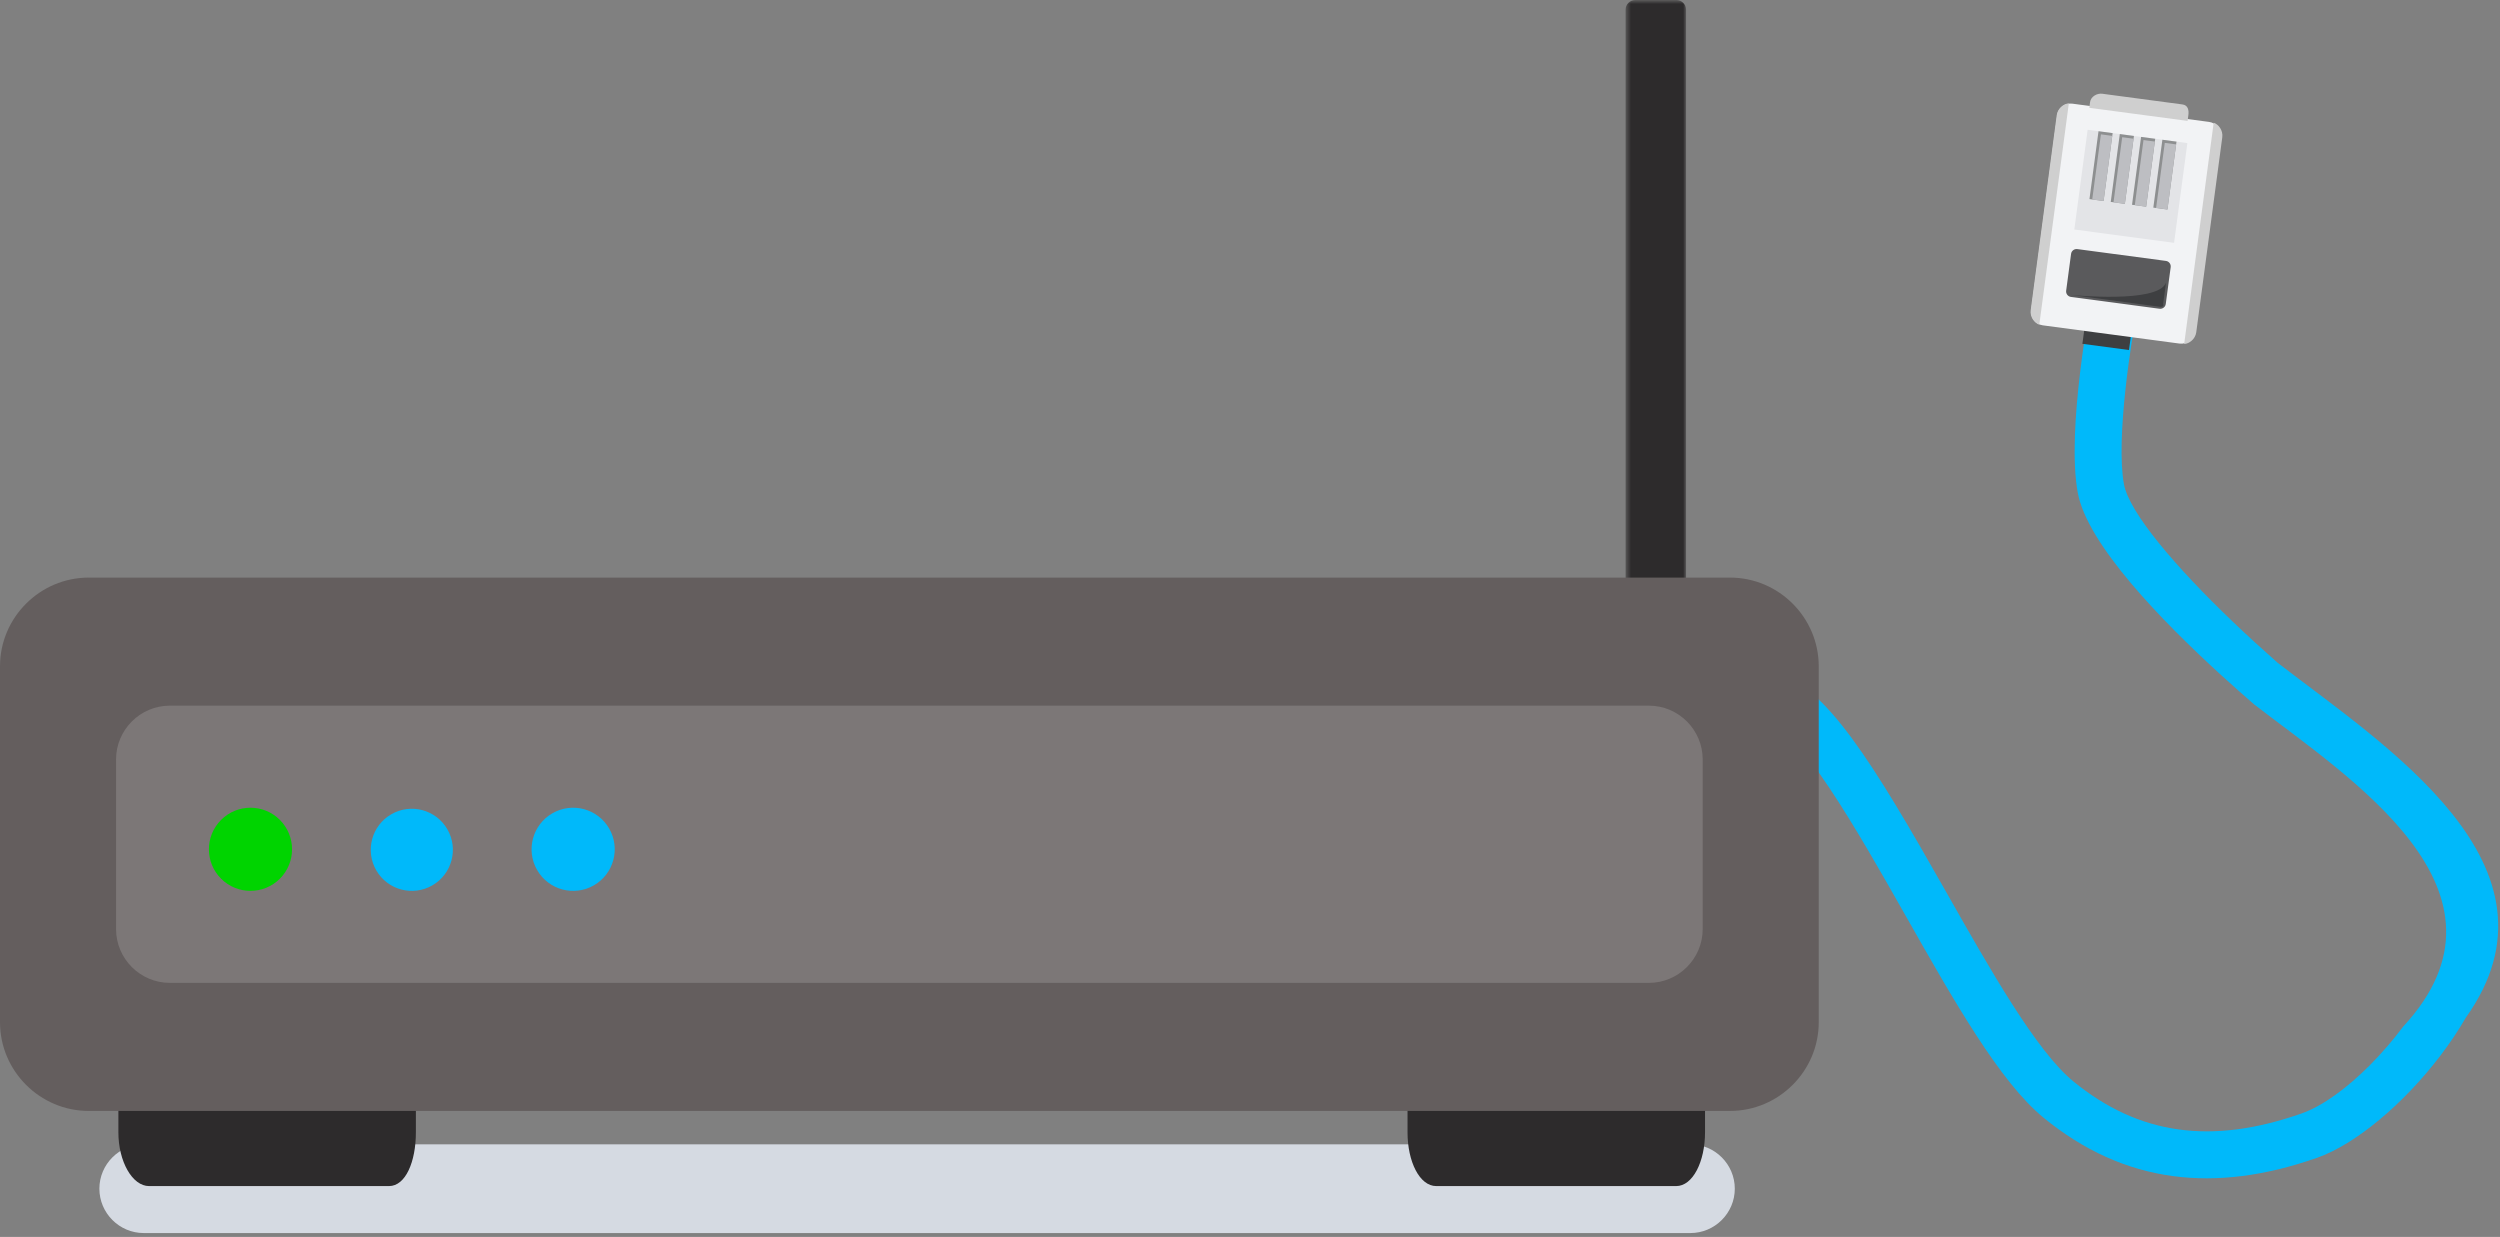 <?xml version="1.0" encoding="UTF-8"?>
<svg width="479px" height="237px" viewBox="0 0 479 237" version="1.1" xmlns="http://www.w3.org/2000/svg" xmlns:xlink="http://www.w3.org/1999/xlink">
    <rect x="0" y="0" width="479" height="237" fill="#808080" stroke="none"/>
    <!-- Generator: Sketch 46.2 (44496) - http://www.bohemiancoding.com/sketch -->
    <title>Page 1</title>
    <desc>Created with Sketch.</desc>
    <defs>
        <polygon id="path-1" points="0.464 0.747 12.047 0.747 12.047 143.516 0.464 143.516 0.464 0.747"></polygon>
    </defs>
    <g id="Page-1" stroke="none" stroke-width="1" fill="none" fill-rule="evenodd">
        <g id="ts_internet_intermitente_reconectar_cabo_de_rede_teste" transform="translate(-125, -507)">
            <g id="Page-1" transform="translate(125, 506)">
                <path d="M416.377,226.347 C407.457,225.157 399.227,221.434 391.552,215.159 C383.177,208.313 374.383,192.798 365.073,176.372 C355.915,160.215 344.52,140.111 337.783,138.53 C336.192,138.157 334.817,137.08 334.426,135.494 C333.515,131.794 336.631,129.021 339.778,129.753 C349.661,132.023 358.885,147.204 372.903,171.935 C381.395,186.917 390.177,202.41 397.248,208.192 C409.797,218.451 423.688,220.407 440.961,214.347 C445.043,212.915 449.759,209.439 454.174,204.981 C456.382,202.751 458.514,200.277 460.453,197.69 C484.475,171.741 450.048,149.995 431.895,135.968 C429.979,134.303 427.819,132.399 425.545,130.326 C414.174,119.954 399.95,105.306 398.11,95.463 C395.834,83.285 400.667,58.451 400.874,57.399 C401.354,54.96 403.713,53.368 406.158,53.853 C408.596,54.332 410.184,56.698 409.705,59.136 C408.389,65.83 405.331,85.108 406.957,93.811 C407.964,99.199 416.811,109.617 427.824,120.136 C430.577,122.766 433.463,125.402 436.382,127.979 C456.922,143.851 493.198,166.852 472.462,195.968 C471.024,198.448 469.385,200.884 467.612,203.218 C460.518,212.554 451.294,220.259 443.94,222.839 C434.049,226.309 424.898,227.484 416.377,226.347" id="Fill-1" fill="#00B9FA"></path>
                <path d="M407.909,68.069 C408.581,62.856 409.384,58.173 409.91,55.5 C410.389,53.061 408.801,50.696 406.363,50.216 C403.918,49.731 401.559,51.324 401.079,53.762 C400.983,54.249 399.899,59.824 398.985,66.878 L407.909,68.069 Z" id="Fill-3" fill="#3E3F41"></path>
                <path d="M417.579,66.826 L391.389,63.331 C389.988,63.143 388.993,61.844 389.18,60.442 L394.168,23.069 C394.356,21.668 395.656,20.674 397.057,20.861 L423.247,24.356 C424.647,24.543 425.642,25.843 425.454,27.244 L420.466,64.618 C420.279,66.019 418.979,67.013 417.579,66.826" id="Fill-5" fill="#F2F3F5"></path>
                <path d="M396.389,20.806 C395.372,20.863 394.241,21.787 394.071,23.057 L389.083,60.43 C388.914,61.699 389.764,62.888 390.73,63.209 L396.389,20.806 Z" id="Fill-7" fill="#CFCFCF"></path>
                <path d="M418.484,66.913 C419.501,66.856 420.633,65.932 420.802,64.663 L425.79,27.289 C425.96,26.02 425.109,24.831 424.143,24.51 L418.484,66.913 Z" id="Fill-9" fill="#CFCFCF"></path>
                <path d="M419.144,24.17 L419.29,23.072 C419.428,22.041 419.186,21.149 418.155,21.011 L402.794,18.961 C401.763,18.823 400.595,19.527 400.457,20.559 L400.311,21.656 L419.144,24.17 Z" id="Fill-11" fill="#CFCFCF"></path>
                <polygon id="Fill-13" fill="#E3E4E7" points="416.552 47.525 397.441 44.974 399.991 25.863 419.102 28.414"></polygon>
                <polygon id="Fill-15" fill="#8D8F90" points="403.046 39.509 400.339 39.148 402.075 26.142 404.782 26.503"></polygon>
                <polygon id="Fill-17" fill="#BDBEC2" points="403.046 39.509 400.87 39.219 402.535 26.743 404.711 27.034"></polygon>
                <polygon id="Fill-19" fill="#8D8F90" points="407.125 40.054 404.417 39.693 406.153 26.686 408.861 27.047"></polygon>
                <polygon id="Fill-21" fill="#BDBEC2" points="407.125 40.054 404.948 39.763 406.613 27.288 408.79 27.578"></polygon>
                <polygon id="Fill-23" fill="#8D8F90" points="411.204 40.598 408.496 40.237 410.232 27.231 412.939 27.592"></polygon>
                <polygon id="Fill-25" fill="#BDBEC2" points="411.204 40.598 409.027 40.308 410.692 27.832 412.869 28.122"></polygon>
                <polygon id="Fill-27" fill="#8D8F90" points="415.283 41.142 412.575 40.782 414.311 27.774 417.019 28.136"></polygon>
                <polygon id="Fill-29" fill="#BDBEC2" points="415.283 41.142 413.106 40.852 414.771 28.375 416.948 28.666"></polygon>
                <path d="M413.768,60.158 L396.788,57.891 C396.209,57.814 395.799,57.277 395.876,56.698 L396.818,49.637 C396.895,49.058 397.433,48.648 398.011,48.725 L414.991,50.991 C415.57,51.068 415.98,51.605 415.903,52.184 L414.961,59.246 C414.884,59.824 414.347,60.235 413.768,60.158" id="Fill-31" fill="#5A5A5C"></path>
                <path d="M415.007,55.172 L414.468,59.207 C414.468,59.207 414.748,59.902 413.819,59.778 C412.889,59.654 396.821,57.51 396.821,57.51 C396.821,57.51 413.458,59.216 415.007,55.172" id="Fill-33" fill="#3E3F41"></path>
                <path d="M323.887,237.253 L27.54,237.253 C22.866,237.253 19.041,233.428 19.041,228.753 C19.041,224.078 22.866,220.254 27.54,220.254 L323.887,220.254 C328.562,220.254 332.387,224.078 332.387,228.753 C332.387,233.428 328.562,237.253 323.887,237.253" id="Fill-35" fill="#D5DAE2"></path>
                <path d="M22.683,213.254 L22.683,217.962 C22.683,223.541 25.356,228.254 28.564,228.254 L74.527,228.254 C77.735,228.254 79.683,223.541 79.683,217.962 L79.683,213.254 L22.683,213.254 Z" id="Fill-37" fill="#2D2B2C"></path>
                <path d="M269.683,213.254 L269.683,217.962 C269.683,223.541 271.981,228.254 275.189,228.254 L321.152,228.254 C324.36,228.254 326.683,223.541 326.683,217.962 L326.683,213.254 L269.683,213.254 Z" id="Fill-39" fill="#2D2B2C"></path>
                <g id="Group-43" transform="translate(311, 0.253)">
                    <mask id="mask-2" fill="white">
                        <use xlink:href="#path-1"></use>
                    </mask>
                    <g id="Clip-42"></g>
                    <path d="M10.191,143.516 L2.32,143.516 C1.299,143.516 0.464,142.679 0.464,141.66 L0.464,2.603 C0.464,1.583 1.299,0.747 2.32,0.747 L10.191,0.747 C11.212,0.747 12.047,1.583 12.047,2.603 L12.047,141.66 C12.047,142.679 11.212,143.516 10.191,143.516" id="Fill-41" fill="#2D2B2C" mask="url(#mask-2)"></path>
                </g>
                <path d="M331.471,213.855 L17,213.855 C7.65,213.855 0,206.205 0,196.855 L0,128.667 C0,119.317 7.65,111.667 17,111.667 L331.471,111.667 C340.821,111.667 348.471,119.317 348.471,128.667 L348.471,196.855 C348.471,206.205 340.821,213.855 331.471,213.855" id="Fill-44" fill="#645E5E"></path>
                <path d="M315.935,189.318 L32.537,189.318 C26.871,189.318 22.236,184.682 22.236,179.016 L22.236,146.505 C22.236,140.839 26.871,136.204 32.537,136.204 L315.935,136.204 C321.601,136.204 326.236,140.839 326.236,146.505 L326.236,179.016 C326.236,184.682 321.601,189.318 315.935,189.318" id="Fill-46" fill="#7C7777"></path>
                <path d="M53.624,169.358 C50.514,172.468 45.47,172.468 42.359,169.358 C39.249,166.248 39.249,161.204 42.359,158.093 C45.47,154.983 50.514,154.983 53.624,158.093 C56.735,161.204 56.735,166.248 53.624,169.358" id="Fill-48" fill="#00D400"></path>
                <path d="M82.837,170.638 C79.075,172.81 74.264,171.521 72.092,167.759 C69.92,163.996 71.209,159.186 74.971,157.014 C78.733,154.841 83.544,156.13 85.716,159.893 C87.888,163.656 86.599,168.466 82.837,170.638" id="Fill-50" fill="#00B9FA"></path>
                <path d="M113.799,170.624 C109.989,172.824 105.117,171.519 102.918,167.709 C100.718,163.899 102.024,159.027 105.834,156.828 C109.643,154.629 114.515,155.934 116.715,159.743 C118.914,163.554 117.609,168.425 113.799,170.624" id="Fill-52" fill="#00B9FA"></path>
            </g>
        </g>
    </g>
</svg>